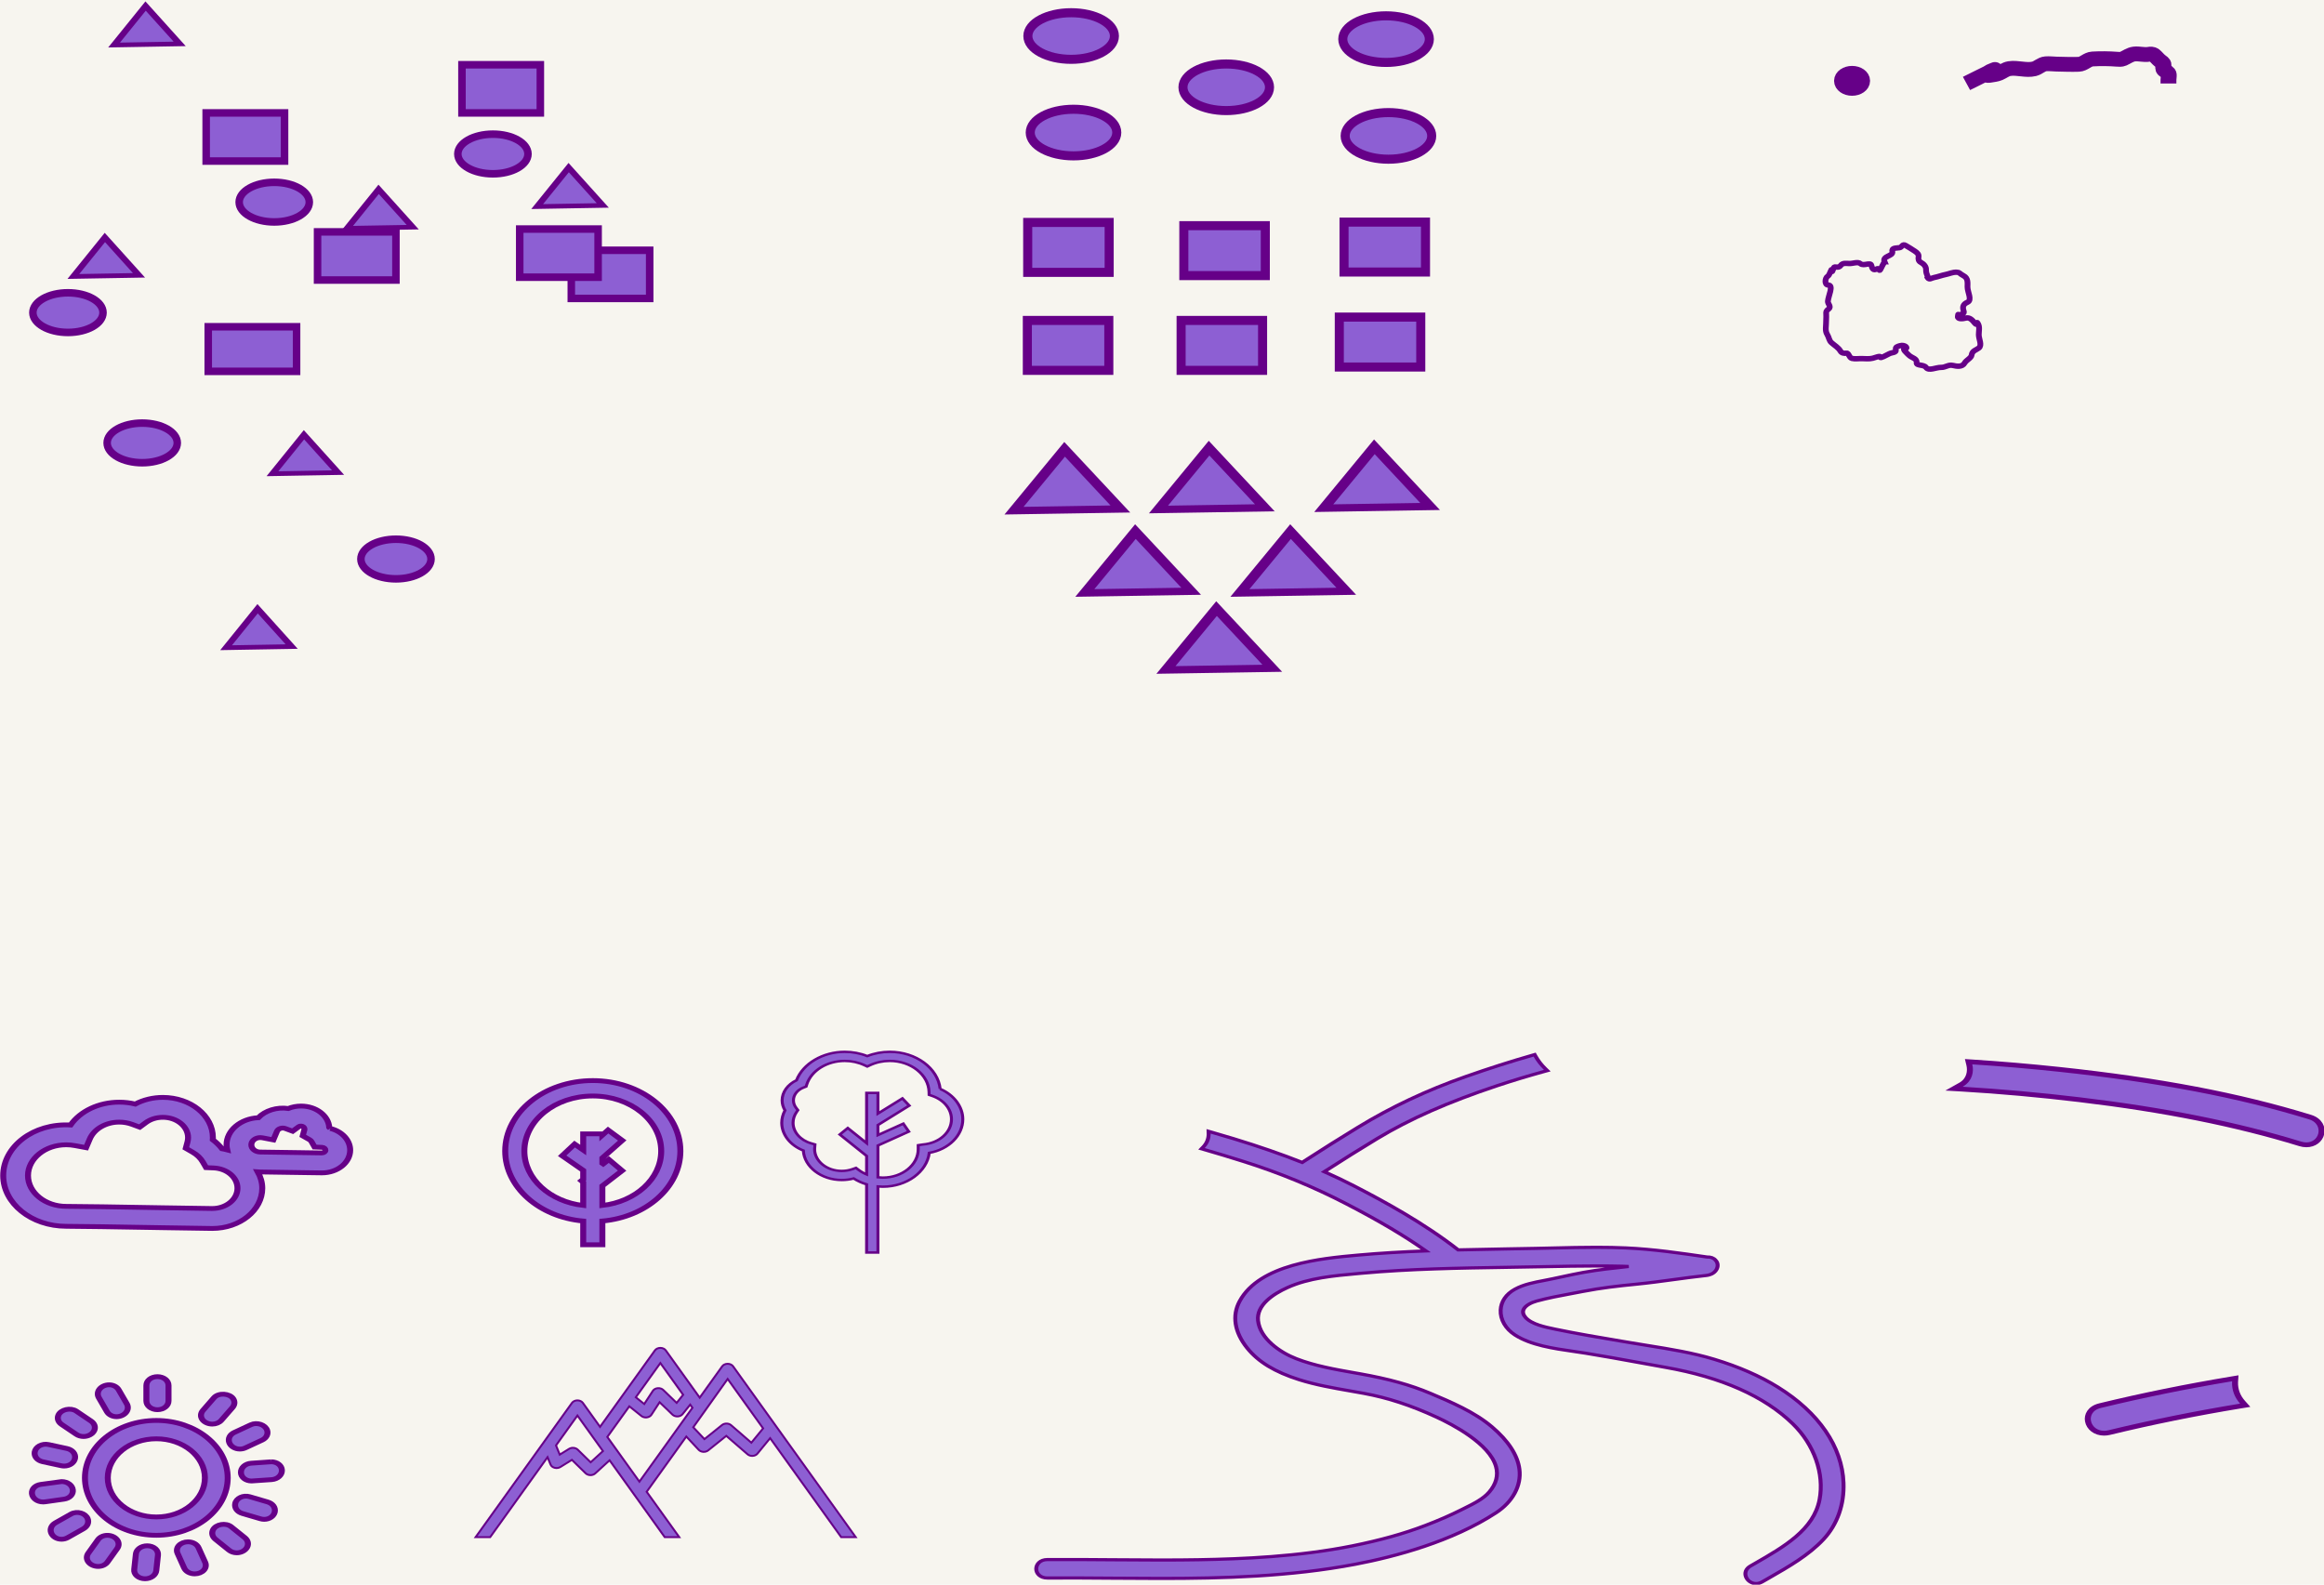 <?xml version="1.0" encoding="UTF-8" standalone="no"?>
<!-- Created with Inkscape (http://www.inkscape.org/) -->

<svg
   xmlns:dc="http://purl.org/dc/elements/1.1/"
   xmlns:cc="http://creativecommons.org/ns#"
   xmlns:rdf="http://www.w3.org/1999/02/22-rdf-syntax-ns#"
   xmlns:svg="http://www.w3.org/2000/svg"
   xmlns="http://www.w3.org/2000/svg"
   xmlns:sodipodi="http://sodipodi.sourceforge.net/DTD/sodipodi-0.dtd"
   xmlns:inkscape="http://www.inkscape.org/namespaces/inkscape"
   width="109.997mm"
   height="75.003mm"
   viewBox="0 0 109.997 75.003"
   version="1.1"
   id="svg1172"
   inkscape:version="0.92.4 (unknown)"
   sodipodi:docname="02.id_and_patterns.svg">
  <defs
     id="defs1166">
    <inkscape:path-effect
       effect="simplify"
       id="path-effect5521"
       is_visible="true"
       steps="1"
       threshold="0"
       smooth_angles="360"
       helper_size="0"
       simplify_individual_paths="false"
       simplify_just_coalesce="false"
       simplifyindividualpaths="false"
       simplifyJustCoalesce="false" />
    <inkscape:path-effect
       effect="simplify"
       id="path-effect5513"
       is_visible="true"
       steps="1"
       threshold="0"
       smooth_angles="360"
       helper_size="0"
       simplify_individual_paths="false"
       simplify_just_coalesce="false"
       simplifyindividualpaths="false"
       simplifyJustCoalesce="false" />
  </defs>
  <sodipodi:namedview
     id="base"
     pagecolor="#ffffff"
     bordercolor="#666666"
     borderopacity="1.0"
     inkscape:pageopacity="0.0"
     inkscape:pageshadow="2"
     inkscape:zoom="0.7"
     inkscape:cx="220.70852"
     inkscape:cy="216.57749"
     inkscape:document-units="mm"
     inkscape:current-layer="layer1"
     showgrid="false"
     inkscape:window-width="1366"
     inkscape:window-height="749"
     inkscape:window-x="0"
     inkscape:window-y="0"
     inkscape:window-maximized="1" />
  <g
     inkscape:groupmode="layer"
     id="layer3"
     inkscape:label="bg"
     transform="translate(-42.534,-68.344)">
    <rect
       style="display:inline;fill:#b7a572;fill-opacity:0.11;stroke:none;stroke-width:0.794;stroke-miterlimit:4;stroke-dasharray:none;stroke-opacity:1"
       id="rect837"
       width="211.667"
       height="299.357"
       x="1.512"
       y="-0.089" />
  </g>
  <g
     inkscape:label="Layer 1"
     inkscape:groupmode="layer"
     id="layer1"
     transform="translate(-42.534,-68.344)">
    <ellipse
       style="display:inline;fill:#8d5fd3;fill-opacity:1;stroke:#660088;stroke-width:0.429;stroke-miterlimit:4;stroke-dasharray:none;stroke-opacity:1"
       id="path4843-7"
       cx="93.232"
       cy="70.049"
       rx="2.048"
       ry="1.103" />
    <ellipse
       style="display:inline;fill:#8d5fd3;fill-opacity:1;stroke:#660088;stroke-width:0.429;stroke-miterlimit:4;stroke-dasharray:none;stroke-opacity:1"
       id="path4843-0"
       cx="93.344"
       cy="74.618"
       rx="2.048"
       ry="1.103" />
    <ellipse
       style="display:inline;fill:#8d5fd3;fill-opacity:1;stroke:#660088;stroke-width:0.429;stroke-miterlimit:4;stroke-dasharray:none;stroke-opacity:1"
       id="path4843-93"
       cx="108.138"
       cy="70.196"
       rx="2.048"
       ry="1.103" />
    <ellipse
       style="display:inline;fill:#8d5fd3;fill-opacity:1;stroke:#660088;stroke-width:0.429;stroke-miterlimit:4;stroke-dasharray:none;stroke-opacity:1"
       id="path4843-6"
       cx="108.25"
       cy="74.776"
       rx="2.048"
       ry="1.103" />
    <rect
       style="display:inline;fill:#8d5fd3;fill-opacity:1;stroke:#660088;stroke-width:0.429;stroke-miterlimit:4;stroke-dasharray:none;stroke-opacity:1"
       id="rect4896"
       width="3.856"
       height="2.363"
       x="91.176"
       y="78.872" />
    <rect
       style="display:inline;fill:#8d5fd3;fill-opacity:1;stroke:#660088;stroke-width:0.429;stroke-miterlimit:4;stroke-dasharray:none;stroke-opacity:1"
       id="rect4896-0"
       width="3.856"
       height="2.363"
       x="98.566"
       y="79.025" />
    <rect
       style="display:inline;fill:#8d5fd3;fill-opacity:1;stroke:#660088;stroke-width:0.429;stroke-miterlimit:4;stroke-dasharray:none;stroke-opacity:1"
       id="rect4896-6"
       width="3.856"
       height="2.363"
       x="91.159"
       y="83.51" />
    <rect
       style="display:inline;fill:#8d5fd3;fill-opacity:1;stroke:#660088;stroke-width:0.429;stroke-miterlimit:4;stroke-dasharray:none;stroke-opacity:1"
       id="rect4896-2"
       width="3.856"
       height="2.363"
       x="106.148"
       y="78.856" />
    <rect
       style="display:inline;fill:#8d5fd3;fill-opacity:1;stroke:#660088;stroke-width:0.429;stroke-miterlimit:4;stroke-dasharray:none;stroke-opacity:1"
       id="rect4896-61"
       width="3.856"
       height="2.363"
       x="98.437"
       y="83.51" />
    <rect
       style="display:inline;fill:#8d5fd3;fill-opacity:1;stroke:#660088;stroke-width:0.429;stroke-miterlimit:4;stroke-dasharray:none;stroke-opacity:1"
       id="rect4896-8"
       width="3.856"
       height="2.363"
       x="105.924"
       y="83.352" />
    <path
       sodipodi:type="star"
       style="display:inline;fill:#8d5fd3;fill-opacity:1;stroke:#660088;stroke-width:3;stroke-miterlimit:4;stroke-dasharray:none;stroke-opacity:1"
       id="path4965"
       sodipodi:sides="3"
       sodipodi:cx="580.44049"
       sodipodi:cy="331.39963"
       sodipodi:r1="16.482735"
       sodipodi:r2="8.2413673"
       sodipodi:arg1="2.7149652"
       sodipodi:arg2="3.7621627"
       inkscape:flatsided="false"
       inkscape:rounded="0"
       inkscape:randomized="0"
       d="m 565.435,338.22 8.301,-11.613 8.301,-11.613 5.907,12.995 5.907,12.995 -14.207,-1.382 z"
       inkscape:transform-center-x="-0.14536681"
       inkscape:transform-center-y="-1.7159612"
       transform="matrix(0.175,-0.014,0.022,0.115,-15.864,61.535)" />
    <path
       sodipodi:type="star"
       style="display:inline;fill:#8d5fd3;fill-opacity:1;stroke:#660088;stroke-width:3;stroke-miterlimit:4;stroke-dasharray:none;stroke-opacity:1"
       id="path4965-2"
       sodipodi:sides="3"
       sodipodi:cx="580.44049"
       sodipodi:cy="331.39963"
       sodipodi:r1="16.482735"
       sodipodi:r2="8.2413673"
       sodipodi:arg1="2.7149652"
       sodipodi:arg2="3.7621627"
       inkscape:flatsided="false"
       inkscape:rounded="0"
       inkscape:randomized="0"
       d="m 565.435,338.22 8.301,-11.613 8.301,-11.613 5.907,12.995 5.907,12.995 -14.207,-1.382 z"
       inkscape:transform-center-x="-0.1453681"
       inkscape:transform-center-y="-1.71597"
       transform="matrix(0.175,-0.014,0.022,0.115,-9.026,61.479)" />
    <path
       sodipodi:type="star"
       style="display:inline;fill:#8d5fd3;fill-opacity:1;stroke:#660088;stroke-width:3;stroke-miterlimit:4;stroke-dasharray:none;stroke-opacity:1"
       id="path4965-0"
       sodipodi:sides="3"
       sodipodi:cx="580.44049"
       sodipodi:cy="331.39963"
       sodipodi:r1="16.482735"
       sodipodi:r2="8.2413673"
       sodipodi:arg1="2.7149652"
       sodipodi:arg2="3.7621627"
       inkscape:flatsided="false"
       inkscape:rounded="0"
       inkscape:randomized="0"
       d="m 565.435,338.22 8.301,-11.613 8.301,-11.613 5.907,12.995 5.907,12.995 -14.207,-1.382 z"
       inkscape:transform-center-x="-0.14536413"
       inkscape:transform-center-y="-1.7159679"
       transform="matrix(0.175,-0.014,0.022,0.115,-1.203,61.416)" />
    <path
       sodipodi:type="star"
       style="display:inline;fill:#8d5fd3;fill-opacity:1;stroke:#660088;stroke-width:3;stroke-miterlimit:4;stroke-dasharray:none;stroke-opacity:1"
       id="path4965-23"
       sodipodi:sides="3"
       sodipodi:cx="580.44049"
       sodipodi:cy="331.39963"
       sodipodi:r1="16.482735"
       sodipodi:r2="8.2413673"
       sodipodi:arg1="2.7149652"
       sodipodi:arg2="3.7621627"
       inkscape:flatsided="false"
       inkscape:rounded="0"
       inkscape:randomized="0"
       d="m 565.435,338.22 8.301,-11.613 8.301,-11.613 5.907,12.995 5.907,12.995 -14.207,-1.382 z"
       inkscape:transform-center-x="-0.14536395"
       inkscape:transform-center-y="-1.7159685"
       transform="matrix(0.175,-0.014,0.022,0.115,-12.512,65.429)" />
    <path
       sodipodi:type="star"
       style="display:inline;fill:#8d5fd3;fill-opacity:1;stroke:#660088;stroke-width:3;stroke-miterlimit:4;stroke-dasharray:none;stroke-opacity:1"
       id="path4965-7"
       sodipodi:sides="3"
       sodipodi:cx="580.44049"
       sodipodi:cy="331.39963"
       sodipodi:r1="16.482735"
       sodipodi:r2="8.2413673"
       sodipodi:arg1="2.7149652"
       sodipodi:arg2="3.7621627"
       inkscape:flatsided="false"
       inkscape:rounded="0"
       inkscape:randomized="0"
       d="m 565.435,338.22 8.301,-11.613 8.301,-11.613 5.907,12.995 5.907,12.995 -14.207,-1.382 z"
       inkscape:transform-center-x="-0.14536347"
       inkscape:transform-center-y="-1.715971"
       transform="matrix(0.175,-0.014,0.022,0.115,-5.171,65.429)" />
    <path
       sodipodi:type="star"
       style="display:inline;fill:#8d5fd3;fill-opacity:1;stroke:#660088;stroke-width:3;stroke-miterlimit:4;stroke-dasharray:none;stroke-opacity:1"
       id="path4965-5"
       sodipodi:sides="3"
       sodipodi:cx="580.44049"
       sodipodi:cy="331.39963"
       sodipodi:r1="16.482735"
       sodipodi:r2="8.2413673"
       sodipodi:arg1="2.7149652"
       sodipodi:arg2="3.7621627"
       inkscape:flatsided="false"
       inkscape:rounded="0"
       inkscape:randomized="0"
       d="m 565.435,338.22 8.301,-11.613 8.301,-11.613 5.907,12.995 5.907,12.995 -14.207,-1.382 z"
       inkscape:transform-center-x="-0.14536287"
       inkscape:transform-center-y="-1.7159638"
       transform="matrix(0.175,-0.014,0.022,0.115,-8.673,69.074)" />
    <ellipse
       style="display:inline;fill:#8d5fd3;fill-opacity:1;stroke:#660088;stroke-width:0.429;stroke-miterlimit:4;stroke-dasharray:none;stroke-opacity:1"
       id="path4843-93-9"
       cx="100.573"
       cy="72.475"
       rx="2.048"
       ry="1.103" />
    <rect
       style="display:inline;fill:#8d5fd3;fill-opacity:1;stroke:#660088;stroke-width:0.356;stroke-miterlimit:4;stroke-dasharray:none;stroke-opacity:1"
       id="rect4769-2"
       width="4.181"
       height="2.11"
       x="52.39"
       y="83.81" />
    <rect
       style="display:inline;fill:#8d5fd3;fill-opacity:1;stroke:#660088;stroke-width:0.356;stroke-miterlimit:4;stroke-dasharray:none;stroke-opacity:1"
       id="rect4773-9"
       width="3.71"
       height="2.279"
       x="69.574"
       y="80.19" />
    <rect
       style="display:inline;fill:#8d5fd3;fill-opacity:1;stroke:#660088;stroke-width:0.356;stroke-miterlimit:4;stroke-dasharray:none;stroke-opacity:1"
       id="rect4773-3-3"
       width="3.71"
       height="2.279"
       x="67.133"
       y="79.185" />
    <rect
       style="display:inline;fill:#8d5fd3;fill-opacity:1;stroke:#660088;stroke-width:0.356;stroke-miterlimit:4;stroke-dasharray:none;stroke-opacity:1"
       id="rect4773-6-1"
       width="3.71"
       height="2.279"
       x="64.399"
       y="71.409" />
    <rect
       style="display:inline;fill:#8d5fd3;fill-opacity:1;stroke:#660088;stroke-width:0.356;stroke-miterlimit:4;stroke-dasharray:none;stroke-opacity:1"
       id="rect4773-7-9"
       width="3.71"
       height="2.279"
       x="57.564"
       y="79.319" />
    <rect
       style="display:inline;fill:#8d5fd3;fill-opacity:1;stroke:#660088;stroke-width:0.356;stroke-miterlimit:4;stroke-dasharray:none;stroke-opacity:1"
       id="rect4773-5-4"
       width="3.71"
       height="2.279"
       x="52.292"
       y="73.688" />
    <ellipse
       style="display:inline;fill:#8d5fd3;fill-opacity:1;stroke:#660088;stroke-width:0.356;stroke-miterlimit:4;stroke-dasharray:none;stroke-opacity:1"
       id="path4843-78"
       cx="61.275"
       cy="94.803"
       rx="1.66"
       ry="0.938" />
    <ellipse
       style="display:inline;fill:#8d5fd3;fill-opacity:1;stroke:#660088;stroke-width:0.356;stroke-miterlimit:4;stroke-dasharray:none;stroke-opacity:1"
       id="path4843-9-4"
       cx="45.75"
       cy="83.14"
       rx="1.66"
       ry="0.938" />
    <ellipse
       style="display:inline;fill:#8d5fd3;fill-opacity:1;stroke:#660088;stroke-width:0.356;stroke-miterlimit:4;stroke-dasharray:none;stroke-opacity:1"
       id="path4843-1-5"
       cx="55.514"
       cy="77.911"
       rx="1.66"
       ry="0.938" />
    <ellipse
       style="display:inline;fill:#8d5fd3;fill-opacity:1;stroke:#660088;stroke-width:0.356;stroke-miterlimit:4;stroke-dasharray:none;stroke-opacity:1"
       id="path4843-2-0"
       cx="65.864"
       cy="75.632"
       rx="1.66"
       ry="0.938" />
    <path
       sodipodi:type="star"
       style="display:inline;fill:#8d5fd3;fill-opacity:1;stroke:#660088;stroke-width:3;stroke-miterlimit:4;stroke-dasharray:none;stroke-opacity:1"
       id="path4965-5-2-3"
       sodipodi:sides="3"
       sodipodi:cx="580.44049"
       sodipodi:cy="331.39963"
       sodipodi:r1="16.482735"
       sodipodi:r2="8.2413673"
       sodipodi:arg1="2.7149652"
       sodipodi:arg2="3.7621627"
       inkscape:flatsided="false"
       inkscape:rounded="0"
       inkscape:randomized="0"
       d="m 565.435,338.22 8.301,-11.613 8.301,-11.613 5.907,12.995 5.907,12.995 -14.207,-1.382 z"
       inkscape:transform-center-x="-0.089165539"
       inkscape:transform-center-y="-1.0906558"
       transform="matrix(0.108,-0.009,0.013,0.073,-12.229,79.399)" />
    <path
       sodipodi:type="star"
       style="display:inline;fill:#8d5fd3;fill-opacity:1;stroke:#660088;stroke-width:3;stroke-miterlimit:4;stroke-dasharray:none;stroke-opacity:1"
       id="path4965-5-2-2-6"
       sodipodi:sides="3"
       sodipodi:cx="580.44049"
       sodipodi:cy="331.39963"
       sodipodi:r1="16.482735"
       sodipodi:r2="8.2413673"
       sodipodi:arg1="2.7149652"
       sodipodi:arg2="3.7621627"
       inkscape:flatsided="false"
       inkscape:rounded="0"
       inkscape:randomized="0"
       d="m 565.435,338.22 8.301,-11.613 8.301,-11.613 5.907,12.995 5.907,12.995 -14.207,-1.382 z"
       inkscape:transform-center-x="-0.089161977"
       inkscape:transform-center-y="-1.090653"
       transform="matrix(0.108,-0.009,0.013,0.073,-10.034,71.165)" />
    <path
       sodipodi:type="star"
       style="display:inline;fill:#8d5fd3;fill-opacity:1;stroke:#660088;stroke-width:3;stroke-miterlimit:4;stroke-dasharray:none;stroke-opacity:1"
       id="path4965-5-2-8-1"
       sodipodi:sides="3"
       sodipodi:cx="580.44049"
       sodipodi:cy="331.39963"
       sodipodi:r1="16.482735"
       sodipodi:r2="8.2413673"
       sodipodi:arg1="2.7149652"
       sodipodi:arg2="3.7621627"
       inkscape:flatsided="false"
       inkscape:rounded="0"
       inkscape:randomized="0"
       d="m 565.435,338.22 8.301,-11.613 8.301,-11.613 5.907,12.995 5.907,12.995 -14.207,-1.382 z"
       inkscape:transform-center-x="-0.089153552"
       inkscape:transform-center-y="-1.0906645"
       transform="matrix(0.108,-0.009,0.013,0.073,2.495,58.52)" />
    <path
       sodipodi:type="star"
       style="display:inline;fill:#8d5fd3;fill-opacity:1;stroke:#660088;stroke-width:3;stroke-miterlimit:4;stroke-dasharray:none;stroke-opacity:1"
       id="path4965-5-2-9-0"
       sodipodi:sides="3"
       sodipodi:cx="580.44049"
       sodipodi:cy="331.39963"
       sodipodi:r1="16.482735"
       sodipodi:r2="8.2413673"
       sodipodi:arg1="2.7149652"
       sodipodi:arg2="3.7621627"
       inkscape:flatsided="false"
       inkscape:rounded="0"
       inkscape:randomized="0"
       d="m 565.435,338.22 8.301,-11.613 8.301,-11.613 5.907,12.995 5.907,12.995 -14.207,-1.382 z"
       inkscape:transform-center-x="-0.089158848"
       inkscape:transform-center-y="-1.0906589"
       transform="matrix(0.108,-0.009,0.013,0.073,-19.457,61.828)" />
    <path
       sodipodi:type="star"
       style="display:inline;fill:#8d5fd3;fill-opacity:1;stroke:#660088;stroke-width:3;stroke-miterlimit:4;stroke-dasharray:none;stroke-opacity:1"
       id="path4965-5-2-7-6"
       sodipodi:sides="3"
       sodipodi:cx="580.44049"
       sodipodi:cy="331.39963"
       sodipodi:r1="16.482735"
       sodipodi:r2="8.2413673"
       sodipodi:arg1="2.7149652"
       sodipodi:arg2="3.7621627"
       inkscape:flatsided="false"
       inkscape:rounded="0"
       inkscape:randomized="0"
       d="m 565.435,338.22 8.301,-11.613 8.301,-11.613 5.907,12.995 5.907,12.995 -14.207,-1.382 z"
       inkscape:transform-center-x="-0.089157248"
       inkscape:transform-center-y="-1.0906542"
       transform="matrix(0.108,-0.009,0.013,0.073,-17.53,50.874)" />
    <path
       sodipodi:type="star"
       style="display:inline;fill:#8d5fd3;fill-opacity:1;stroke:#660088;stroke-width:3;stroke-miterlimit:4;stroke-dasharray:none;stroke-opacity:1"
       id="path4965-5-2-6-3"
       sodipodi:sides="3"
       sodipodi:cx="580.44049"
       sodipodi:cy="331.39963"
       sodipodi:r1="16.482735"
       sodipodi:r2="8.2413673"
       sodipodi:arg1="2.7149652"
       sodipodi:arg2="3.7621627"
       inkscape:flatsided="false"
       inkscape:rounded="0"
       inkscape:randomized="0"
       d="m 565.435,338.22 8.301,-11.613 8.301,-11.613 5.907,12.995 5.907,12.995 -14.207,-1.382 z"
       inkscape:transform-center-x="-0.089163703"
       inkscape:transform-center-y="-1.09066"
       transform="matrix(0.108,-0.009,0.013,0.073,-6.5,59.549)" />
    <ellipse
       style="display:inline;fill:#8d5fd3;fill-opacity:1;stroke:#660088;stroke-width:0.356;stroke-miterlimit:4;stroke-dasharray:none;stroke-opacity:1"
       id="path4843-9-1-2"
       cx="49.265"
       cy="89.307"
       rx="1.66"
       ry="0.938" />
    <g
       id="g5503"
       style="display:inline;fill:#8d5fd3;fill-opacity:1;stroke:#660088;stroke-opacity:1"
       transform="matrix(0.25,0,0,0.234,-74.929,25.356)">
      <g
         style="display:inline;fill:#8d5fd3;fill-opacity:1;stroke:#660088;stroke-opacity:1"
         transform="matrix(1.131,0,0,-0.972,519.134,413.803)"
         id="g146-3">
        <path
           inkscape:connector-curvature="0"
           id="path148-6"
           style="fill:#8d5fd3;fill-opacity:1;fill-rule:nonzero;stroke:#660088;stroke-opacity:1"
           d="M 0,0 C 0.113,0 0.234,-0.015 0.349,-0.041 L 2.185,-0.482 2.791,1.309 C 2.976,1.853 3.633,2.138 4.157,1.9 L 5.411,1.323 6.43,2.259 C 6.759,2.565 7.408,2.354 7.39,1.705 L 7.103,0.362 8.227,-0.428 C 8.371,-0.53 8.491,-0.671 8.563,-0.826 l 0.526,-1.142 1.244,-0.06 c 0.313,-0.018 0.56,-0.276 0.56,-0.588 0,-0.32 -0.263,-0.578 -0.585,-0.578 -0.297,0 -1.521,0.025 -3.011,0.055 L 6.78,-3.128 C 4.237,-3.073 1.066,-3.007 0,-3.007 c -0.828,0 -1.501,0.674 -1.501,1.504 C -1.501,-0.674 -0.828,0 0,0 m -8.046,-14.758 c -0.8,0 -4.336,0.073 -8.429,0.161 l -1.019,0.021 c -5.911,0.124 -12.61,0.266 -14.989,0.266 -3.53,0 -6.404,2.874 -6.404,6.406 0,3.532 2.874,6.405 6.404,6.405 0.478,0 0.978,-0.06 1.491,-0.18 l 1.828,-0.421 0.607,1.774 c 0.72,2.121 2.706,3.546 4.947,3.546 0.755,0 1.485,-0.16 2.172,-0.476 l 1.249,-0.573 1.022,0.936 c 0.775,0.716 1.789,1.11 2.853,1.11 2.329,0 4.222,-1.894 4.222,-4.221 0,-0.295 -0.031,-0.597 -0.093,-0.89 l -0.287,-1.331 1.124,-0.804 c 0.758,-0.53 1.359,-1.251 1.747,-2.094 l 0.531,-1.13 1.243,-0.064 c 2.247,-0.115 4.007,-1.969 4.007,-4.219 0,-2.328 -1.896,-4.222 -4.226,-4.222 M 11.729,1.901 C 11.669,1.978 11.607,2.053 11.543,2.127 11.39,4.599 9.33,6.562 6.822,6.562 6.075,6.562 5.348,6.387 4.687,6.052 2.796,6.401 0.82,5.635 -0.334,4.137 -3.294,3.964 -5.648,1.5 -5.648,-1.503 c 0,-0.366 0.042,-0.722 0.108,-1.069 -0.289,0.09 -0.567,0.193 -0.867,0.252 -0.432,0.683 -0.954,1.314 -1.544,1.867 0.007,0.149 0.012,0.299 0.012,0.449 0,4.615 -3.758,8.369 -8.375,8.369 -1.641,0 -3.253,-0.489 -4.619,-1.387 -0.871,0.263 -1.767,0.395 -2.677,0.395 -3.404,0 -6.502,-1.834 -8.151,-4.75 -6.203,0.44 -11.276,-4.47 -11.276,-10.527 0,-5.82 4.733,-10.555 10.554,-10.555 2.253,0 8.637,-0.133 14.273,-0.251 l 1.742,-0.037 c 4.091,-0.086 7.605,-0.16 8.422,-0.16 4.617,0 8.373,3.756 8.373,8.371 0,1.222 -0.287,2.372 -0.76,3.424 0.145,-0.011 0.286,-0.043 0.433,-0.043 1.043,0 4.174,-0.065 6.693,-0.123 l 1.365,-0.026 c 1.15,-0.022 1.994,-0.038 2.25,-0.038 2.61,0 4.733,2.12 4.733,4.726 0,2.095 -1.362,3.908 -3.312,4.517" />
      </g>
      <g
         style="display:inline;fill:#8d5fd3;fill-opacity:1;stroke:#660088;stroke-opacity:1"
         transform="matrix(1.131,0,0,-0.972,499.451,490.535)"
         id="g78-7">
        <path
           inkscape:connector-curvature="0"
           id="path80-5"
           style="fill:#8d5fd3;fill-opacity:1;fill-rule:nonzero;stroke:#660088;stroke-opacity:1"
           d="m 0,0 c -4.481,0 -8.129,3.648 -8.129,8.132 0,4.483 3.648,8.131 8.129,8.131 4.483,0 8.129,-3.648 8.129,-8.131 C 8.129,3.648 4.483,0 0,0 m 0,20.08 c -6.59,0 -11.948,-5.36 -11.948,-11.948 0,-6.588 5.358,-11.947 11.948,-11.947 6.588,0 11.947,5.359 11.947,11.947 C 11.947,14.72 6.588,20.08 0,20.08" />
      </g>
      <g
         style="display:inline;fill:#8d5fd3;fill-opacity:1;stroke:#660088;stroke-opacity:1"
         transform="matrix(1.131,0,0,-0.972,501.755,467.056)"
         id="g82-3">
        <path
           inkscape:connector-curvature="0"
           id="path84-5"
           style="fill:#8d5fd3;fill-opacity:1;fill-rule:nonzero;stroke:#660088;stroke-opacity:1"
           d="m 0,0 v 3.207 c 0,1.029 -0.812,1.834 -1.853,1.834 -1.039,0 -1.851,-0.805 -1.851,-1.834 V 0 c 0,-1.031 0.812,-1.838 1.851,-1.838 C -0.812,-1.838 0,-1.031 0,0" />
      </g>
      <g
         style="display:inline;fill:#8d5fd3;fill-opacity:1;stroke:#660088;stroke-opacity:1"
         transform="matrix(1.131,0,0,-0.972,491.914,470.254)"
         id="g86-6">
        <path
           inkscape:connector-curvature="0"
           id="path88-2"
           style="fill:#8d5fd3;fill-opacity:1;fill-rule:nonzero;stroke:#660088;stroke-opacity:1"
           d="M 0,0 C 0.634,0 1.246,0.34 1.597,0.888 1.942,1.428 1.987,2.1 1.714,2.692 L 0.357,5.598 C 0.058,6.237 -0.555,6.634 -1.243,6.634 -1.88,6.634 -2.491,6.292 -2.842,5.743 -3.187,5.202 -3.229,4.528 -2.956,3.942 L -1.601,1.035 C -1.301,0.396 -0.689,0 0,0" />
      </g>
      <g
         style="display:inline;fill:#8d5fd3;fill-opacity:1;stroke:#660088;stroke-opacity:1"
         transform="matrix(1.131,0,0,-0.972,484.313,473.837)"
         id="g90-9">
        <path
           inkscape:connector-curvature="0"
           id="path92-1"
           style="fill:#8d5fd3;fill-opacity:1;fill-rule:nonzero;stroke:#660088;stroke-opacity:1"
           d="m 0,0 c 0.34,-0.283 0.765,-0.439 1.197,-0.439 h 10e-4 c 0.786,0 1.525,0.514 1.79,1.251 0.258,0.704 0.044,1.479 -0.546,1.972 l -2.456,2.06 C -0.977,5.647 -2.587,5.176 -3.002,4.026 -3.258,3.321 -3.043,2.549 -2.457,2.063 Z" />
      </g>
      <g
         style="display:inline;fill:#8d5fd3;fill-opacity:1;stroke:#660088;stroke-opacity:1"
         transform="matrix(1.131,0,0,-0.972,477.94,479.365)"
         id="g94-2">
        <path
           inkscape:connector-curvature="0"
           id="path96-7"
           style="fill:#8d5fd3;fill-opacity:1;fill-rule:nonzero;stroke:#660088;stroke-opacity:1"
           d="m 0,0 3.095,-0.831 c 0.163,-0.045 0.332,-0.067 0.499,-0.067 0.926,0 1.687,0.686 1.812,1.63 C 5.527,1.659 4.963,2.506 4.057,2.748 L 0.963,3.579 C -0.12,3.862 -1.195,3.121 -1.34,2.009 -1.462,1.083 -0.895,0.238 0,0" />
      </g>
      <g
         style="display:inline;fill:#8d5fd3;fill-opacity:1;stroke:#660088;stroke-opacity:1"
         transform="matrix(1.131,0,0,-0.972,483.64,485.072)"
         id="g98-0">
        <path
           inkscape:connector-curvature="0"
           id="path100-9"
           style="fill:#8d5fd3;fill-opacity:1;fill-rule:nonzero;stroke:#660088;stroke-opacity:1"
           d="M 0,0 C -0.088,0.993 -0.892,1.742 -1.873,1.742 L -5.368,1.155 C -6.303,0.99 -6.922,0.184 -6.84,-0.76 c 0.087,-0.993 0.891,-1.743 1.871,-1.743 l 0.34,0.03 c 1.05,0.188 2.102,0.375 3.16,0.557 C -0.535,-1.749 0.084,-0.944 0,0" />
      </g>
      <g
         style="display:inline;fill:#8d5fd3;fill-opacity:1;stroke:#660088;stroke-opacity:1"
         transform="matrix(1.131,0,0,-0.972,486.448,490.885)"
         id="g102-3">
        <path
           inkscape:connector-curvature="0"
           id="path104-6"
           style="fill:#8d5fd3;fill-opacity:1;fill-rule:nonzero;stroke:#660088;stroke-opacity:1"
           d="M 0,0 C -0.361,1.148 -1.757,1.68 -2.772,0.978 L -5.39,-0.86 c -0.675,-0.469 -0.964,-1.312 -0.716,-2.1 0.247,-0.788 0.942,-1.317 1.729,-1.317 h 0.002 c 0.364,0 0.721,0.115 1.038,0.335 l 2.62,1.838 C -0.04,-1.634 0.247,-0.79 0,0" />
      </g>
      <g
         style="display:inline;fill:#8d5fd3;fill-opacity:1;stroke:#660088;stroke-opacity:1"
         transform="matrix(1.131,0,0,-0.972,490.175,494.249)"
         id="g106-0">
        <path
           inkscape:connector-curvature="0"
           id="path108-6"
           style="fill:#8d5fd3;fill-opacity:1;fill-rule:nonzero;stroke:#660088;stroke-opacity:1"
           d="m 0,0 c -0.649,0 -1.238,-0.341 -1.573,-0.917 l -1.604,-2.782 c -0.333,-0.578 -0.335,-1.26 -0.009,-1.827 0.339,-0.586 0.969,-0.95 1.645,-0.95 0.65,0 1.24,0.344 1.57,0.919 l 1.604,2.78 C 1.967,-2.2 1.971,-1.517 1.643,-0.95 1.304,-0.364 0.674,0 0,0" />
      </g>
      <g
         style="display:inline;fill:#8d5fd3;fill-opacity:1;stroke:#660088;stroke-opacity:1"
         transform="matrix(1.131,0,0,-0.972,497.718,496.366)"
         id="g110-2">
        <path
           inkscape:connector-curvature="0"
           id="path112-6"
           style="fill:#8d5fd3;fill-opacity:1;fill-rule:nonzero;stroke:#660088;stroke-opacity:1"
           d="M 0,0 C -0.993,0 -1.807,-0.737 -1.891,-1.711 L -2.17,-4.91 c -0.046,-0.516 0.115,-1.003 0.453,-1.369 0.338,-0.369 0.831,-0.581 1.352,-0.581 0.993,0 1.806,0.737 1.89,1.72 0.091,1.062 0.184,2.127 0.279,3.189 C 1.85,-1.437 1.689,-0.95 1.354,-0.582 1.016,-0.212 0.521,0 0,0" />
      </g>
      <g
         style="display:inline;fill:#8d5fd3;fill-opacity:1;stroke:#660088;stroke-opacity:1"
         transform="matrix(1.131,0,0,-0.972,507.443,496.757)"
         id="g114-1">
        <path
           inkscape:connector-curvature="0"
           id="path116-8"
           style="fill:#8d5fd3;fill-opacity:1;fill-rule:nonzero;stroke:#660088;stroke-opacity:1"
           d="m 0,0 c -0.274,0.744 -0.965,1.225 -1.762,1.225 -0.624,0 -1.204,-0.294 -1.547,-0.788 -0.332,-0.477 -0.401,-1.074 -0.196,-1.629 l 1.097,-3.02 c 0.273,-0.748 0.966,-1.23 1.762,-1.23 0.622,0 1.201,0.293 1.545,0.785 0.333,0.476 0.404,1.074 0.199,1.638 z" />
      </g>
      <g
         style="display:inline;fill:#8d5fd3;fill-opacity:1;stroke:#660088;stroke-opacity:1"
         transform="matrix(1.131,0,0,-0.972,513.612,492.51)"
         id="g118-7">
        <path
           inkscape:connector-curvature="0"
           id="path120-9"
           style="fill:#8d5fd3;fill-opacity:1;fill-rule:nonzero;stroke:#660088;stroke-opacity:1"
           d="m 0,0 c -0.894,0.892 -2.541,0.528 -3.021,-0.624 -0.289,-0.69 -0.137,-1.453 0.4,-1.998 l 2.271,-2.267 c 0.351,-0.349 0.811,-0.542 1.29,-0.542 0.746,0 1.444,0.472 1.734,1.174 0.288,0.692 0.132,1.454 -0.406,1.994 z" />
      </g>
      <g
         style="display:inline;fill:#8d5fd3;fill-opacity:1;stroke:#660088;stroke-opacity:1"
         transform="matrix(1.131,0,0,-0.972,520.507,487.499)"
         id="g122-2">
        <path
           inkscape:connector-curvature="0"
           id="path124-0"
           style="fill:#8d5fd3;fill-opacity:1;fill-rule:nonzero;stroke:#660088;stroke-opacity:1"
           d="m 0,0 -3.016,1.099 c -1.047,0.383 -2.203,-0.307 -2.392,-1.411 -0.162,-0.923 0.336,-1.785 1.199,-2.094 l 3.018,-1.099 c 0.208,-0.076 0.421,-0.114 0.636,-0.115 0.863,0 1.602,0.641 1.755,1.523 C 1.36,-1.175 0.865,-0.312 0,0" />
      </g>
      <g
         style="display:inline;fill:#8d5fd3;fill-opacity:1;stroke:#660088;stroke-opacity:1"
         transform="matrix(1.131,0,0,-0.972,521.21,479.381)"
         id="g126-2">
        <path
           inkscape:connector-curvature="0"
           id="path128-3"
           style="fill:#8d5fd3;fill-opacity:1;fill-rule:nonzero;stroke:#660088;stroke-opacity:1"
           d="m 0,0 -3.367,-0.291 c -1.007,-0.09 -1.756,-0.958 -1.71,-1.978 0.042,-0.981 0.806,-1.723 1.777,-1.723 l 3.369,0.285 c 1.006,0.093 1.755,0.963 1.708,1.983 C 1.733,-0.741 0.97,0 0,0" />
      </g>
      <g
         style="display:inline;fill:#8d5fd3;fill-opacity:1;stroke:#660088;stroke-opacity:1"
         transform="matrix(1.131,0,0,-0.972,513.243,475.445)"
         id="g130-7">
        <path
           inkscape:connector-curvature="0"
           id="path132-5"
           style="fill:#8d5fd3;fill-opacity:1;fill-rule:nonzero;stroke:#660088;stroke-opacity:1"
           d="m 0,0 c 0.222,-0.823 0.957,-1.398 1.786,-1.398 0.322,0 0.644,0.088 0.929,0.254 L 5.497,0.46 C 6.225,0.883 6.565,1.711 6.348,2.52 6.039,3.663 4.664,4.261 3.634,3.665 L 0.853,2.059 C 0.124,1.636 -0.217,0.809 0,0" />
      </g>
      <g
         style="display:inline;fill:#8d5fd3;fill-opacity:1;stroke:#660088;stroke-opacity:1"
         transform="matrix(1.131,0,0,-0.972,510.364,466.421)"
         id="g134-9">
        <path
           inkscape:connector-curvature="0"
           id="path136-2"
           style="fill:#8d5fd3;fill-opacity:1;fill-rule:nonzero;stroke:#660088;stroke-opacity:1"
           d="m 0,0 -1.843,-2.634 c -0.391,-0.564 -0.442,-1.253 -0.134,-1.845 0.321,-0.612 0.982,-1.008 1.69,-1.009 0.615,0 1.174,0.293 1.526,0.802 l 1.843,2.629 c 0.393,0.563 0.443,1.254 0.135,1.846 C 2.62,0.932 0.771,1.095 0,0" />
      </g>
      <g
         style="display:inline;fill:#8d5fd3;fill-opacity:1;stroke:#660088;stroke-opacity:1"
         transform="matrix(1.131,0,0,-0.972,583.894,423.571)"
         id="g150-2">
        <path
           inkscape:connector-curvature="0"
           id="path152-8"
           style="fill:#8d5fd3;fill-opacity:1;fill-rule:nonzero;stroke:#660088;stroke-opacity:1"
           d="M 0,0 3.305,3.168 1.086,5.484 0.143,4.578 0,4.702 V 5.81 L 3.327,9.454 0.958,11.616 0,10.565 v 0.262 H -3.207 V 7.463 L -4.642,8.697 -6.734,6.27 -3.207,3.231 V 1.365 L -3.515,1.069 -3.207,0.748 v -4.823 c -5.558,0.784 -9.85,5.557 -9.85,11.327 0,6.316 5.138,11.454 11.454,11.454 C 4.712,18.706 9.85,13.568 9.85,7.252 9.85,1.482 5.557,-3.291 0,-4.075 Z m -1.603,21.911 c -8.084,0 -14.659,-6.576 -14.659,-14.659 0,-7.541 5.724,-13.765 13.055,-14.567 v -4.939 H 0 v 4.939 c 7.33,0.802 13.056,7.026 13.056,14.567 0,8.083 -6.576,14.659 -14.659,14.659" />
      </g>
      <path
         d="m 579.175,470.026 4.829,7.186 -2.324,2.265 -2.446,-2.552 c -0.409,-0.426 -1.136,-0.497 -1.645,-0.161 l -1.763,1.165 -0.709,-1.861 z m 9.82,-1.866 2.293,1.957 c 0.225,0.191 0.527,0.297 0.839,0.297 0.06,0 0.12,-0.004 0.181,-0.012 0.373,-0.05 0.697,-0.248 0.873,-0.535 l 1.553,-2.535 2.433,2.509 c 0.243,0.25 0.609,0.385 0.988,0.365 0.378,-0.019 0.723,-0.193 0.928,-0.467 l 1.442,-1.923 0.426,0.633 -10.042,14.946 -6.076,-9.043 z m 5.88,-8.751 4.311,6.415 -1.228,1.637 -2.534,-2.613 c -0.255,-0.263 -0.645,-0.398 -1.041,-0.363 -0.395,0.035 -0.744,0.239 -0.929,0.541 l -1.631,2.663 -1.597,-1.362 z m 12.739,3.218 6.713,9.992 -2.224,2.897 -3.84,-3.548 c -0.22,-0.204 -0.527,-0.321 -0.85,-0.326 -0.324,-0.005 -0.635,0.103 -0.864,0.298 l -3.329,2.853 -2.115,-2.402 z m -44.964,31.995 10.866,-16.175 0.57,1.494 c 0.121,0.315 0.412,0.561 0.781,0.659 0.369,0.099 0.771,0.036 1.077,-0.166 l 2.183,-1.444 2.602,2.715 c 0.222,0.231 0.551,0.368 0.9,0.372 h 0.02 c 0.341,0 0.667,-0.126 0.893,-0.346 l 2.719,-2.649 10.441,15.54 h 2.75 l -6.168,-9.179 7.503,-11.168 2.352,2.688 c 0.208,0.237 0.523,0.385 0.867,0.406 0.343,0.021 0.681,-0.087 0.925,-0.295 l 3.426,-2.936 4.032,3.726 c 0.226,0.209 0.543,0.326 0.872,0.326 0.033,0 0.066,-3.5e-4 0.099,-0.004 0.365,-0.025 0.695,-0.194 0.895,-0.456 l 2.403,-3.13 13.453,20.021 h 2.75 l -23.217,-34.554 c -0.212,-0.316 -0.606,-0.512 -1.031,-0.512 -0.426,0 -0.819,0.195 -1.031,0.512 l -4.257,6.335 -6.419,-9.553 c -0.213,-0.317 -0.605,-0.512 -1.032,-0.512 -0.426,0 -0.818,0.195 -1.031,0.512 l -10.387,15.457 -3.251,-4.839 c -0.213,-0.317 -0.606,-0.512 -1.032,-0.512 -0.424,0 -0.818,0.195 -1.031,0.512 l -18.244,27.155 z"
         style="fill:#8d5fd3;fill-opacity:1;fill-rule:nonzero;stroke:#660088;stroke-width:0.382;stroke-opacity:1"
         id="path24-7"
         inkscape:connector-curvature="0" />
      <g
         style="display:inline;fill:#8d5fd3;fill-opacity:1;stroke:#660088;stroke-opacity:1"
         transform="matrix(0.747,0,0,-0.642,806.421,464.257)"
         id="g50-3">
        <path
           inkscape:connector-curvature="0"
           id="path52-6"
           style="fill:#8d5fd3;fill-opacity:1;fill-rule:nonzero;stroke:#660088;stroke-opacity:1"
           d="m 0,0 c -4.522,3.488 -9.948,6.435 -16.128,8.759 -5.425,2.042 -11.202,3.197 -16.789,4.314 -1.403,0.281 -2.805,0.561 -4.2,0.855 l -2.569,0.538 c -5.485,1.148 -11.158,2.335 -16.626,3.742 l -0.125,0.033 c -2.518,0.647 -5.966,1.533 -7.49,3.699 -0.594,0.845 -0.768,1.66 -0.52,2.421 0.43,1.317 2.019,2.274 3.364,2.729 2.808,0.954 5.814,1.652 8.723,2.327 0.991,0.231 1.978,0.46 2.953,0.698 4.568,1.114 9.206,1.756 13.538,2.283 3.197,0.39 6.421,0.934 9.538,1.46 2.715,0.458 5.521,0.932 8.291,1.3 0.298,0.04 0.562,0.125 0.811,0.23 1.176,0.439 1.891,1.59 1.991,2.697 0.067,0.746 -0.133,1.395 -0.535,1.887 -0.448,0.675 -1.204,1.053 -2.157,1 -6.687,1.213 -13.601,2.466 -20.518,2.856 -2.306,0.13 -4.767,0.193 -7.526,0.193 -3.6,0 -7.258,-0.108 -10.796,-0.213 -1.516,-0.045 -3.03,-0.09 -4.541,-0.126 -2.385,-0.059 -4.774,-0.109 -7.164,-0.16 -4.13,-0.087 -8.31,-0.18 -12.508,-0.311 -8.664,8.407 -18.641,15.188 -26.444,20.182 -2.426,1.552 -4.912,3.027 -7.5,4.452 4.774,3.817 9.194,7.257 13.399,10.412 8.246,6.188 17.883,11.474 30.33,16.637 3.84,1.592 7.911,3.125 12.102,4.557 l 0.689,0.235 -0.467,0.559 c -1.032,1.232 -1.89,2.6 -2.549,4.067 l -0.189,0.42 -0.434,-0.154 c -5.55,-1.969 -11.114,-4.178 -17.013,-6.753 -9.876,-4.312 -18.799,-9.532 -27.283,-15.959 -4.571,-3.464 -9.227,-7.11 -14.188,-11.099 -5.197,2.567 -10.886,5.011 -17.408,7.49 -1.848,0.701 -3.746,1.395 -5.641,2.063 l -0.679,0.24 0.018,-0.857 c 0.003,-0.054 0.006,-0.107 0.004,-0.161 -0.043,-1.495 -0.508,-2.82 -1.384,-3.936 l -0.428,-0.546 0.652,-0.233 c 3.167,-1.134 6.494,-2.383 9.888,-3.715 9.268,-3.636 17.87,-8.044 26.299,-13.477 8.199,-5.287 14.604,-9.992 20.03,-14.747 -5.746,-0.278 -11.498,-0.677 -17.191,-1.317 -9.318,-1.048 -24.913,-2.802 -30.004,-14.515 -1.986,-4.568 -1.306,-9.821 1.917,-14.791 2.836,-4.371 7.025,-7.536 13.186,-9.96 4.172,-1.641 8.625,-2.608 12.931,-3.542 1.152,-0.25 2.301,-0.499 3.444,-0.761 6.094,-1.396 11.956,-3.779 18.447,-7.501 3.977,-2.28 13.406,-8.363 15.043,-15.564 0.626,-2.755 0.052,-5.445 -1.706,-7.997 -1.492,-2.166 -3.909,-3.655 -6.247,-5.096 l -0.845,-0.523 c -2.704,-1.693 -5.679,-3.304 -9.093,-4.925 -5.384,-2.559 -11.433,-4.662 -18.494,-6.43 -13.681,-3.424 -27.985,-4.135 -38.918,-4.373 -2.926,-0.063 -6.065,-0.093 -9.601,-0.093 -4.075,-10e-4 -8.15,0.04 -12.225,0.08 -5.527,0.053 -11.054,0.107 -16.576,0.063 -1.862,-0.015 -2.829,-1.49 -2.824,-2.938 0.005,-1.428 0.97,-2.873 2.831,-2.873 5.5,0.045 11.023,-0.007 16.549,-0.058 4.04,-0.037 8.083,-0.074 12.123,-0.074 15.839,0 32.787,0.541 49.4,4.47 10.084,2.385 24.448,7.131 35.616,16.198 4.243,3.446 6.466,8.57 5.944,13.706 -0.452,4.468 -2.799,8.974 -6.975,13.394 -4.434,4.694 -10.394,7.819 -15.652,10.575 -5.027,2.634 -10.52,4.527 -17.811,6.14 l -1.361,0.298 c -4.988,1.093 -10.146,2.223 -14.78,4.46 -4.145,2 -9.165,6.339 -9.666,11.983 -0.435,4.888 3.811,8.358 7.45,10.408 5.376,3.027 11.776,3.739 17.965,4.428 l 0.948,0.106 c 12.143,1.366 24.606,1.612 36.658,1.849 2.774,0.055 5.547,0.109 8.315,0.177 l 1.496,0.037 c 4.295,0.106 8.737,0.216 13.103,0.216 2.32,0 4.434,-0.03 6.463,-0.093 0.51,-0.015 1.021,-0.047 1.532,-0.074 -0.052,-0.007 -0.106,-0.015 -0.158,-0.022 -3.697,-0.488 -7.52,-0.992 -11.258,-1.827 -1.813,-0.404 -3.63,-0.892 -5.388,-1.363 -1.493,-0.401 -3.037,-0.815 -4.588,-1.181 -2.548,-0.6 -5.181,-1.221 -7.434,-2.76 -2.23,-1.523 -3.515,-3.853 -3.618,-6.56 -0.116,-3.006 1.243,-5.946 3.634,-7.864 4.042,-3.241 9.779,-4.267 14.84,-5.172 1.049,-0.188 2.076,-0.372 3.063,-0.57 4.441,-0.891 8.953,-1.915 13.315,-2.905 2.306,-0.524 4.61,-1.046 6.914,-1.553 14.244,-3.133 25.108,-9.124 32.286,-17.807 5.423,-6.561 8.019,-15.691 6.776,-23.829 -1.449,-9.479 -8.996,-14.87 -16.296,-20.084 l -1.245,-0.89 c -1.105,-0.794 -1.528,-2.108 -1.102,-3.429 0.4,-1.244 1.426,-2.079 2.554,-2.079 0.535,0 1.059,0.182 1.559,0.54 l 1.768,1.262 c 4.907,3.49 9.98,7.098 13.749,12.115 3.487,4.638 5.291,10.963 5.079,17.811 C 16.31,-18.736 10.392,-8.015 0,0" />
      </g>
      <g
         style="display:inline;fill:#8d5fd3;fill-opacity:1;stroke:#660088;stroke-opacity:1"
         transform="matrix(0.566,0,0,-0.486,636.989,421.896)"
         id="g66-1">
        <path
           inkscape:connector-curvature="0"
           id="path68-2"
           style="fill:#8d5fd3;fill-opacity:1;fill-rule:nonzero;stroke:#660088;stroke-opacity:1"
           d="m 0,0 c -0.541,0 -1.088,0.039 -1.631,0.115 v 13.241 l 10.33,5.792 -1.846,3.305 -8.484,-4.756 v 4.179 L 8.854,29.961 6.55,32.962 -1.631,26.656 v 8.596 H -5.419 V 14.357 l -6.298,6.265 -2.668,-2.685 8.966,-8.921 V 1.32 c -0.962,0.498 -1.852,1.124 -2.65,1.869 l -0.91,0.851 -1.14,-0.5 c -1.152,-0.504 -2.371,-0.76 -3.624,-0.76 -5,0 -9.069,4.068 -9.069,9.067 0,0.113 0.009,0.221 0.024,0.438 l 0.096,1.523 -1.334,0.481 c -3.584,1.294 -5.993,4.717 -5.993,8.518 0,1.505 0.375,2.997 1.085,4.31 l 0.525,0.967 -0.58,0.928 c -0.592,0.964 -0.906,2.043 -0.906,3.12 0,2.312 1.314,4.369 3.428,5.369 l 0.805,0.379 0.22,0.855 c 1.51,5.783 6.739,9.822 12.714,9.822 2.294,0 4.567,-0.613 6.572,-1.774 l 0.953,-0.549 0.947,0.55 c 2.005,1.16 4.278,1.773 6.575,1.773 7.109,0 13.003,-5.787 13.142,-12.901 l 0.026,-1.218 1.116,-0.481 c 3.866,-1.672 6.364,-5.47 6.364,-9.676 0,-5.413 -4.069,-9.921 -9.502,-10.491 L 11.843,13.489 V 11.847 C 11.843,5.314 6.53,0 0,0 m 19.181,36.913 c -0.774,8.677 -8.126,15.433 -16.862,15.433 -2.592,0 -5.189,-0.613 -7.526,-1.775 -2.337,1.162 -4.932,1.775 -7.521,1.775 -7.328,0 -13.936,-4.857 -16.141,-11.837 -2.973,-1.751 -4.812,-4.942 -4.812,-8.377 0,-1.417 0.329,-2.851 0.955,-4.162 -0.707,-1.624 -1.08,-3.404 -1.08,-5.163 0,-4.899 2.826,-9.395 7.223,-11.542 0.307,-6.795 6.002,-12.272 12.84,-12.272 1.363,0 2.708,0.215 3.999,0.64 1.301,-1.039 2.753,-1.859 4.325,-2.443 v -28.379 h 3.788 v 27.49 C -1.08,-3.757 -0.534,-3.787 0,-3.787 c 7.982,0 14.738,6.154 15.545,14.08 6.518,1.436 11.21,7.258 11.21,13.988 0,5.236 -2.964,10.163 -7.574,12.632" />
      </g>
      <g
         style="display:inline;fill:#8d5fd3;fill-opacity:1;stroke:#660088;stroke-opacity:1"
         transform="matrix(1.131,0,0,-0.972,907.185,409.652)"
         id="g34-9">
        <path
           inkscape:connector-curvature="0"
           id="path36-3"
           style="fill:#8d5fd3;fill-opacity:1;fill-rule:nonzero;stroke:#660088;stroke-opacity:1"
           d="m 0,0 c -11.902,4.552 -25.254,7.708 -42.018,9.93 -4.836,0.641 -9.706,1.158 -14.472,1.537 l -0.656,0.052 0.126,-0.647 c 0.258,-1.316 0.054,-3.076 -1.332,-4.093 l -1.24,-0.867 1.396,-0.102 c 6.316,-0.463 12.917,-1.201 19.618,-2.195 14.19,-2.104 26.274,-5.11 36.94,-9.189 0.352,-0.134 0.701,-0.203 1.037,-0.203 H -0.6 c 1.235,0 2.235,0.925 2.49,2.301 C 2.126,-2.196 1.634,-0.625 0,0" />
      </g>
      <g
         style="display:inline;fill:#8d5fd3;fill-opacity:1;stroke:#660088;stroke-opacity:1"
         transform="matrix(1.131,0,0,-0.972,892.998,463.228)"
         id="g42-1">
        <path
           inkscape:connector-curvature="0"
           id="path44-9"
           style="fill:#8d5fd3;fill-opacity:1;fill-rule:nonzero;stroke:#660088;stroke-opacity:1"
           d="M 0,0 0.044,0.763 -0.592,0.632 c -7.492,-1.549 -14.899,-3.421 -22.015,-5.566 -1.642,-0.493 -2.193,-1.967 -2.009,-3.209 0.218,-1.485 1.325,-2.523 2.691,-2.523 0.288,0 0.586,0.046 0.885,0.136 7.104,2.139 14.502,3.999 21.987,5.528 l 0.757,0.154 -0.45,0.627 C 0.387,-3.012 -0.05,-1.583 0,0" />
      </g>
    </g>
    <ellipse
       style="display:inline;fill:#800080;fill-opacity:1;stroke:#660088;stroke-width:0.725;stroke-miterlimit:4;stroke-dasharray:none;stroke-opacity:1"
       id="path5509"
       cx="130.194"
       cy="72.17"
       rx="0.49"
       ry="0.344" />
    <path
       style="display:inline;opacity:1;vector-effect:none;fill:none;fill-opacity:1;stroke:#660088;stroke-width:3;stroke-linecap:butt;stroke-linejoin:miter;stroke-miterlimit:4;stroke-dasharray:none;stroke-dashoffset:0;stroke-opacity:1"
       d="m 842.157,188.588 c 1.763,-0.896 3.472,-1.902 5.266,-2.736 0.114,-0.053 0.224,-0.162 0.021,-0.06 -0.51,0.258 -1.182,0.411 -1.449,0.922 -0.194,0.369 0.494,0.235 0.693,0.199 0.563,-0.101 1.151,-0.16 1.672,-0.399 0.64,-0.294 1.181,-0.8 1.901,-0.923 1.567,-0.269 3.161,0.444 4.707,0.041 0.792,-0.207 1.349,-0.945 2.194,-1.018 0.672,-0.058 1.341,0.044 2.014,0.059 1.405,0.032 2.812,0.096 4.218,0.043 0.993,-0.038 1.631,-1.017 2.623,-1.077 1.543,-0.093 3.094,-0.077 4.633,0.05 0.393,0.032 0.795,0.078 1.173,-0.102 0.682,-0.325 1.286,-0.84 2.066,-0.947 0.923,-0.128 1.859,0.223 2.769,0.056 0.34,-0.063 0.72,-0.093 1.01,0.152 0.403,0.34 0.69,0.783 1.095,1.13 0.277,0.238 0.714,0.475 0.692,0.865 -0.019,0.339 -0.175,0.712 0.108,1.015 0.293,0.313 0.844,0.472 0.885,0.943 0.031,0.357 -0.054,0.709 -0.054,1.068 0,0.24 0,0.481 0,0.721"
       id="path5511"
       inkscape:connector-curvature="0"
       inkscape:path-effect="#path-effect5513"
       inkscape:original-d="m 842.15686,188.58823 c 12.15859,-6.07929 -0.96218,-0.24965 5.88236,-1.96078 0.70892,-0.17723 1.25186,-0.80316 1.96078,-0.98039 1.5852,-0.3963 3.29971,0.32045 4.90196,0 0.71655,-0.14331 1.25186,-0.80316 1.96079,-0.98039 0.63408,-0.15852 1.30719,0 1.96078,0 0.82097,0 4.15641,0.18639 4.90196,0 0.70892,-0.17723 1.25186,-0.80317 1.96078,-0.9804 0.74556,-0.18638 4.081,0 4.90197,0 0.32679,0 0.67036,0.10335 0.98039,0 0.69324,-0.23108 1.25186,-0.80316 1.96078,-0.98039 0.95112,-0.23778 1.96079,0 2.94118,0 0.3268,0 0.68809,-0.14615 0.98039,0 0.41337,0.20669 0.6536,0.6536 0.98039,0.98039 0.3268,0.3268 0.77371,0.56703 0.9804,0.9804 0.14614,0.29229 -0.14615,0.68809 0,0.98039 0.20668,0.41337 0.7737,0.56702 0.98039,0.98039 0.14615,0.2923 0,0.6536 0,0.98039 0,0.3268 0,0.6536 0,0.98039"
       transform="matrix(0.25,0,0,0.234,-74.929,28.164)" />
    <path
       style="display:inline;opacity:1;vector-effect:none;fill:none;fill-opacity:1;stroke:#660088;stroke-width:3;stroke-linecap:butt;stroke-linejoin:miter;stroke-miterlimit:4;stroke-dasharray:none;stroke-dashoffset:0;stroke-opacity:1"
       d="m 831.373,232.706 c -1.327,-3.302 4.599,-3.046 4.055,-5.626 -0.472,-2.241 1.772,-1.893 3.788,-2.217 1.277,-0.205 1.394,-2.349 3.094,-1.256 1.688,1.085 3.017,1.878 4.81,3.187 1.211,0.884 2.178,1.76 1.941,3.207 -0.198,1.203 0.01,2.358 1.125,2.993 1.723,0.981 2.831,2.468 2.771,4.117 -0.056,1.527 0.389,2.555 0.964,4.109 0.366,0.989 -0.93,-0.994 -0.107,0.351 0.845,1.382 1.921,0.199 3.288,-0.075 2.056,-0.411 4.048,-1.277 6.122,-1.71 1.919,-0.4 3.511,-1.345 5.662,-1.252 1.786,0.077 1.105,0.562 3.663,2.014 2.306,1.309 2.002,3.73 1.974,6.112 -0.034,2.862 2.56,7.384 -0.013,8.594 -2.225,1.046 -2.734,2.568 -1.961,4.902 0.533,1.609 -1.052,1.636 -2.259,2.143 -0.921,0.387 -0.438,-1.287 -0.789,0.84 -0.278,1.688 2.709,1.327 4.029,0.938 2.119,-0.623 3.49,1.069 4.902,2.941 1.314,1.742 0.435,-2.099 1.625,0.319 0.901,1.831 0.34,3.988 0.336,5.966 -0.005,2.478 1.885,5.86 0,7.44 -1.317,1.104 -3.455,1.519 -3.712,3.845 -0.197,1.788 -2.747,2.793 -3.641,4.489 -1.262,2.395 -4.099,1.86 -6.202,1.338 -2.258,-0.561 -3.719,1.164 -6.053,1.113 -2.614,-0.056 -6.424,2.197 -7.843,0 -1.096,-1.696 -5.124,-0.792 -4.88,-2.644 0.308,-2.337 -2.489,-2.591 -4.014,-4.163 -1.091,-1.125 -3.698,-3.596 -2.122,-3.659 2.184,-0.088 -0.026,-2.393 -2.424,-1.633 -1.544,0.489 -2.58,0.675 -2.246,2.296 0.35,1.704 -2.003,1.405 -3.43,2.204 -1.355,0.759 -4.836,2.819 -4.624,1.901 0.249,-1.082 -3.025,0.345 -3.946,0.587 -1.833,0.483 -3.771,0.271 -5.659,0.21 -1.733,-0.056 -3.546,0.318 -5.203,-0.116 -1.511,-0.396 -1.585,-3.123 -2.837,-2.902 -1.229,0.217 -2.493,-0.022 -3.114,-1.154 -1.115,-2.031 -2.889,-2.992 -4.691,-4.71 -1.246,-1.189 -1.255,-2.945 -2.203,-4.579 -1.249,-2.152 -0.512,-4.765 -0.566,-7.127 -0.038,-1.653 0.146,-1.546 0.048,-4.151 -0.055,-1.458 -0.126,-1.722 1.323,-2.928 1.462,-1.217 -0.524,-2.857 -0.445,-4.182 0.181,-3.033 3.187,-9.025 0.152,-9.122 -2.021,-0.064 -1.682,-3.938 -0.238,-4.869 1.194,-0.77 1.933,-4.926 2.095,-3.305 0.22,2.209 0.783,-1.837 1.454,-1.867 1.138,-0.051 2.255,0.538 3.226,-0.877 1.053,-1.533 2.876,-1.094 4.512,-1.052 1.923,0.049 4.377,-1.186 5.774,0.101 1.596,1.47 5.181,-0.989 5.628,0.879 0.476,1.989 1.039,3.114 2.941,1.961 1.062,-0.644 1.106,2.137 1.961,0 0.544,-1.36 1.307,-2.615 1.961,-3.922 z"
       id="path5519"
       inkscape:connector-curvature="0"
       inkscape:path-effect="#path-effect5521"
       inkscape:original-d="m 831.37255,232.70588 c -1.02413,-3.35726 2.98576,-3.03035 3.92157,-4.90196 0.67615,-1.35231 -1.18731,-0.87693 0.98039,-1.96078 0.58459,-0.2923 1.37619,0.29229 1.96078,0 0.41337,-0.20669 0.56703,-0.77371 0.9804,-0.9804 0.38871,-0.19435 2.74075,0.20043 2.94117,0 0.43573,-0.43573 -0.76252,-1.85185 0.9804,-0.98039 0.41336,0.20669 0.56702,0.77371 0.98039,0.98039 0.29229,0.14615 0.68809,-0.14614 0.98039,0 0.2603,0.13016 2.81102,2.68088 2.94118,2.94118 0.14614,0.2923 -0.14615,0.6881 0,0.98039 0.20668,0.41337 0.7737,0.56703 0.98039,0.9804 0.14615,0.29229 -0.14615,0.68809 0,0.98039 0.20668,0.41337 0.77371,0.56702 0.98039,0.98039 0.14615,0.2923 -0.14615,0.6881 0,0.98039 0.41337,0.82674 1.54742,1.13405 1.96078,1.96079 0.14615,0.29229 -0.14614,0.68809 0,0.98039 0.20669,0.41337 0.77371,0.56702 0.9804,0.98039 0.14615,0.2923 -0.10335,0.67037 0,0.98039 1.12654,3.37962 0.98039,0.72624 0.98039,2.94118 0,0.3268 0,0.65359 0,0.98039 0,0.3268 0.3268,0.98039 0,0.98039 -0.3268,0 -0.3268,-0.98039 0,-0.98039 0.46216,0 0.51823,0.98039 0.98039,0.98039 0.73074,0 1.26754,-0.74931 1.96079,-0.98039 0.31002,-0.10334 0.66335,0.0793 0.98039,0 1.00257,-0.25064 1.93861,-0.72975 2.94117,-0.98039 0.31704,-0.0793 0.67037,0.10334 0.9804,0 0.69324,-0.23108 1.26754,-0.74931 1.96078,-0.98039 0.88235,-0.29412 2.05882,0.29411 2.94118,0 0.69324,-0.23108 1.26754,-0.74931 1.96078,-0.98039 0.55314,-0.18438 2.29695,0 2.94118,0 0.3268,0 0.74931,-0.23109 0.98039,0 0.46216,0.46216 -0.2923,1.37619 0,1.96078 0.41337,0.82674 1.54741,1.13404 1.96078,1.96078 0.15622,0.31243 0,4.02577 0,4.90196 0,1.96079 0,3.92157 0,5.88236 0,0.32679 0,0.65359 0,0.98039 0,0.3268 0.14615,0.6881 0,0.98039 -0.20668,0.41337 -0.7737,0.56702 -0.98039,0.98039 -0.39215,0.78432 0.39216,2.15687 0,2.94118 -0.20668,0.41337 -0.77371,0.56702 -0.98039,0.98039 -0.67616,1.35231 1.18731,0.87694 -0.98039,1.96079 -0.2923,0.14615 -0.6881,-0.14615 -0.98039,0 -0.41337,0.20668 -0.77371,0.56702 -0.9804,0.98039 -0.14614,0.2923 0.3268,0.98039 0,0.98039 -0.32679,0 -0.32679,-0.98039 0,-0.98039 0.3268,0 -0.23108,0.74931 0,0.98039 0.12111,0.1211 3.30678,0 3.92157,0 0.44153,0 2.64281,-0.14918 2.94118,0 0.41337,0.20669 0.65359,0.6536 0.98039,0.98039 0.3268,0.3268 0.77371,0.56703 0.98039,0.9804 0.14615,0.29229 -0.23108,0.74931 0,0.98039 2.02847,2.02846 -0.0793,-3.09977 1.96079,0.98039 0.20935,0.41871 0,4.5144 0,4.90196 0,1.96078 0,3.92157 0,5.88235 0,0.3268 0,0.6536 0,0.9804 0,0.32679 0.14615,0.68809 0,0.98039 -0.20669,0.41337 -0.77371,0.56702 -0.98039,0.98039 -0.14615,0.2923 0.14614,0.6881 0,0.98039 -0.20669,0.41337 -0.6536,0.6536 -0.9804,0.98039 -0.32679,0.3268 -0.56702,0.77371 -0.98039,0.9804 -0.2923,0.14614 -0.74931,-0.23108 -0.98039,0 -0.23108,0.23108 0.14615,0.68809 0,0.98039 -0.26181,0.52361 -2.42504,2.42503 -2.94118,2.94118 -0.3268,0.32679 -0.65359,0.65359 -0.98039,0.98039 -0.3268,0.32679 -0.54195,0.83424 -0.98039,0.98039 -0.62006,0.20668 -1.30719,0 -1.96079,0 -1.63398,0 -3.2997,-0.32045 -4.90196,0 -0.71655,0.14331 -1.25186,0.80316 -1.96078,0.98039 -0.63408,0.15852 -1.30719,0 -1.96079,0 -0.65359,0 -1.30719,0 -1.96078,0 -0.70089,0 -5.3805,0.16729 -5.88235,0 -0.43845,-0.14615 -0.56703,-0.77371 -0.9804,-0.98039 -0.29229,-0.14615 -0.65359,0 -0.98039,0 -0.65359,-0.3268 -1.35277,-0.57505 -1.96078,-0.98039 -1.33647,0.7036 -0.89201,-1.8724 -0.98039,-1.96079 -0.51672,-0.51671 -1.35277,-0.57505 -1.96079,-0.98039 -0.41555,-0.27703 -2.73836,-2.53554 -2.94117,-2.94118 -0.14615,-0.29229 0.14614,-0.68809 0,-0.98039 -0.20669,-0.41337 -0.77371,-0.56702 -0.9804,-0.98039 -1.20733,-2.41466 2.84582,0.88503 -0.98039,-2.94118 -0.72128,-0.72127 -1.76935,0.78896 -1.96078,0.9804 -0.3268,0.32679 -0.77371,0.56702 -0.9804,0.98039 -0.14614,0.29229 0.23109,0.74931 0,0.98039 -0.23108,0.23108 -0.74931,-0.23108 -0.98039,0 -0.23108,0.23108 0.23108,0.74931 0,0.98039 -0.23108,0.23108 -0.67036,-0.10334 -0.98039,0 -1.38648,0.46216 -2.56462,1.41801 -3.92157,1.96079 -7.10841,2.84336 0.33568,-0.0671 -4.90196,0.98039 -1.01335,0.20267 -1.92782,0.77772 -2.94118,0.98039 -0.6409,0.12818 -1.30719,0 -1.96078,0 -1.63399,0 -3.26797,0 -4.90196,0 -0.6536,0 -1.30719,0 -1.96079,0 -0.32679,0 -0.67036,0.10334 -0.98039,0 -0.71646,-0.23882 -2.49249,-1.06341 -2.94117,-1.96078 -0.14615,-0.2923 0.23108,-0.74932 0,-0.9804 -0.23108,-0.23108 -0.6881,0.14615 -0.9804,0 -0.41337,-0.20668 -0.56702,-0.7737 -0.98039,-0.98039 -0.29229,-0.14615 -0.68809,0.14615 -0.98039,0 -1.12394,-0.56197 -1.36373,-2.0456 -1.96078,-2.94117 -0.98303,-1.47455 -3.12867,-1.35538 -3.92157,-2.94118 -0.14615,-0.2923 0.10334,-0.67037 0,-0.98039 -0.46216,-1.38649 -1.49863,-2.53509 -1.96079,-3.92157 -0.19028,-0.57086 0,-5.20778 0,-5.88235 0,-0.3268 0.14615,-0.6881 0,-0.9804 -0.39858,-0.79717 -1.55519,-0.81118 -0.98039,-1.96078 0.20669,-0.41337 0.77371,-0.56702 0.98039,-0.98039 0.19436,-0.38872 -0.20043,-2.74075 0,-2.94118 0.23108,-0.23108 0.6881,0.14615 0.98039,0 1.21148,-0.60574 0.9804,-0.94655 0.9804,-1.96078 0,-0.3268 0.14615,-0.6881 0,-0.9804 -0.20669,-0.41337 -0.77371,-0.56702 -0.9804,-0.98039 -0.14614,-0.29229 0,-0.65359 0,-0.98039 0,-0.6536 0,-1.30719 0,-1.96078 0,-1.63399 0,-3.26798 0,-4.90197 0,-0.32679 0,-0.65359 0,-0.98039 0,-0.3268 0.23109,-0.74931 0,-0.98039 -0.23108,-0.23108 -0.74931,0.23108 -0.98039,0 -0.0835,-0.0835 -0.16221,-2.45455 0,-2.94118 0.46216,-1.38648 1.49863,-2.53508 1.96079,-3.92156 0.10334,-0.31003 -0.23108,-0.74932 0,-0.9804 2.02846,-2.02846 -0.0793,3.09977 1.96078,-0.98039 0.14615,-0.2923 -0.23108,-0.74931 0,-0.98039 0.23108,-0.23108 0.6881,0.14615 0.98039,0 0.41337,-0.20669 0.56703,-0.77371 0.9804,-0.98039 0.58459,-0.2923 1.37619,0.29229 1.96078,0 0.41337,-0.20669 0.54195,-0.83425 0.98039,-0.9804 0.62006,-0.20668 1.30719,0 1.96079,0 0.98039,0 1.96078,0 2.94117,0 0.98039,0 1.96079,0 2.94118,0 0.3268,0 0.67036,-0.10334 0.98039,0 0.69324,0.23108 1.25186,0.80317 1.96079,0.9804 0.47763,0.11941 3.40316,-0.25921 3.92156,0 0.41337,0.20668 0.56703,0.7737 0.9804,0.98039 0.58459,0.2923 1.49862,-0.46216 1.96078,0 0.23108,0.23108 -0.23108,0.74931 0,0.98039 0.23108,0.23108 0.6881,-0.14615 0.98039,0 0.41337,0.20669 0.51823,0.98039 0.9804,0.98039 0.32679,0 -0.12137,-0.67697 0,-0.98039 0.54278,-1.35695 1.30718,-2.61438 1.96078,-3.92157 z"
       transform="matrix(0.091,0,0,0.085,56.076,60.953)" />
  </g>
</svg>
